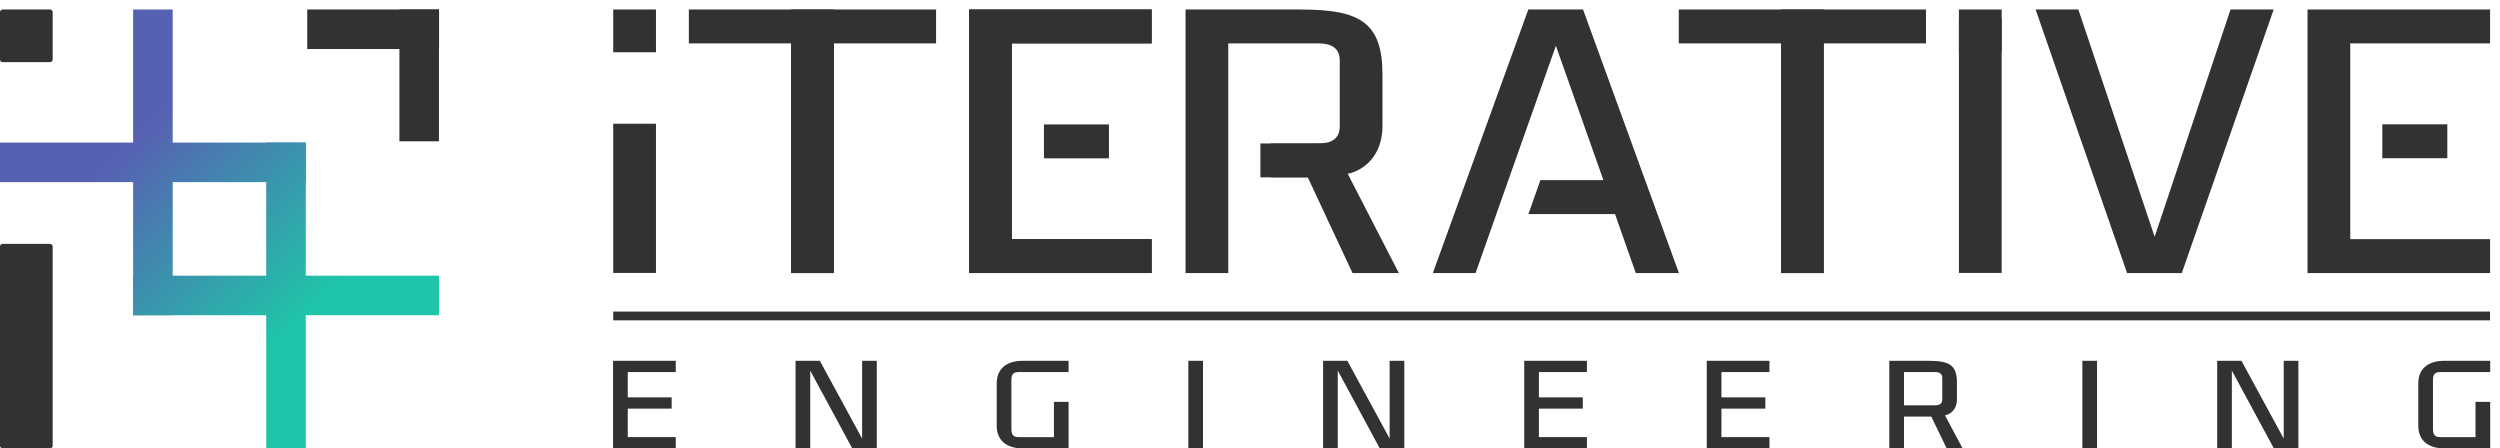 <svg width="184" height="33" viewBox="0 0 184 33" fill="none" xmlns="http://www.w3.org/2000/svg">
<path fill-rule="evenodd" clip-rule="evenodd" d="M0 0.893C0 0.786 0.087 0.699 0.194 0.699H3.682C3.789 0.699 3.876 0.786 3.876 0.893V4.381C3.876 4.488 3.789 4.575 3.682 4.575H0.194C0.087 4.575 0 4.488 0 4.381V0.893Z" fill="#323232"/>
<path fill-rule="evenodd" clip-rule="evenodd" d="M0 18.143C0 18.036 0.087 17.95 0.194 17.95H3.682C3.789 17.95 3.876 18.036 3.876 18.143V32.806C3.876 32.913 3.789 32.999 3.682 32.999H0.194C0.087 32.999 0 32.913 0 32.806V18.143Z" fill="#323232"/>
<path d="M32.316 0.698H22.613V3.609H32.316V0.698Z" fill="#323232"/>
<path d="M32.307 0.698H29.396V10.401H32.307V0.698Z" fill="#323232"/>
<path d="M48.279 9.106H45.133V20.088H48.279V9.106Z" fill="#323232"/>
<path d="M48.279 0.699H45.133V3.845H48.279V0.699Z" fill="#323232"/>
<path d="M45.121 32.999H49.736V32.171H46.202V30.075H49.433V29.246H46.202V27.384H49.736V26.555H45.121V32.999Z" fill="#323232"/>
<path d="M58.553 32.999H59.633V27.277L62.723 32.999H64.531V26.555H63.451V32.278L60.34 26.555H58.553V32.999Z" fill="#323232"/>
<path d="M74.438 31.557V27.998C74.438 27.559 74.569 27.384 74.973 27.384H78.649V26.555H75.266C74.085 26.555 73.357 27.14 73.357 28.213V31.342C73.357 32.414 74.085 32.999 75.266 32.999H78.649V29.578H77.569V32.171H74.973C74.569 32.171 74.438 31.995 74.438 31.557Z" fill="#323232"/>
<path d="M88.541 26.555H87.461V32.999H88.541V26.555Z" fill="#323232"/>
<path d="M97.379 32.999H98.46V27.276L101.55 32.999H103.357V26.555H102.277V32.278L99.166 26.555H97.379V32.999Z" fill="#323232"/>
<path d="M112.182 32.999H116.797V32.171H113.262V30.075H116.494V29.246H113.262V27.384H116.797V26.555H112.182V32.999Z" fill="#323232"/>
<path d="M125.617 32.999H130.232V32.171H126.698V30.075H129.929V29.246H126.698V27.384H130.232V26.555H125.617V32.999Z" fill="#323232"/>
<path d="M143.153 30.572C143.556 30.494 144.031 30.133 144.031 29.402V28.154C144.031 26.857 143.456 26.555 141.941 26.555H139.053V32.999H140.134V30.66H142.143L143.274 32.999H144.446L143.153 30.572ZM140.134 27.384H142.415C142.728 27.384 142.95 27.491 142.95 27.803V29.412C142.95 29.724 142.728 29.831 142.415 29.831H140.134V27.384Z" fill="#323232"/>
<path d="M154.342 26.555H153.262V32.999H154.342V26.555Z" fill="#323232"/>
<path d="M163.184 32.999H164.264V27.276L167.355 32.999H169.162V26.555H168.081V32.278L164.971 26.555H163.184V32.999Z" fill="#323232"/>
<path d="M179.067 31.557V27.998C179.067 27.559 179.198 27.384 179.602 27.384H183.279V26.555H179.895C178.714 26.555 177.986 27.14 177.986 28.213V31.342C177.986 32.414 178.714 32.999 179.895 32.999H183.279V29.578H182.198V32.171H179.602C179.198 32.171 179.067 31.995 179.067 31.557Z" fill="#323232"/>
<path d="M183.267 22.931H45.133V23.577H183.267V22.931Z" fill="#323232"/>
<path d="M71.326 20.096H84.762V17.602H74.472V3.193H84.762V0.699H71.326V20.096Z" fill="#323232"/>
<path d="M112.484 0.699L105.457 20.096H108.603L110.132 15.754L111.015 13.259L114.513 3.369L118.011 13.259H113.372L112.492 15.754H118.865L120.393 20.096H123.569L116.512 0.699H112.484Z" fill="#323232"/>
<path d="M71.326 20.096H84.762V17.602H74.472V3.193H84.762V0.699H71.326V20.096Z" fill="#323232"/>
<path d="M87.256 0.699V20.096H90.402V3.194H97.046C97.958 3.194 98.605 3.516 98.605 4.455V9.297C98.605 10.236 97.958 10.559 97.046 10.559H93.548V13.053H96.252L99.545 20.096H102.956L99.192 12.79C100.369 12.555 101.751 11.469 101.751 9.268V5.511C101.751 1.608 100.075 0.699 95.665 0.699H87.256Z" fill="#323232"/>
<path d="M81.619 9.159H76.834V11.654H81.619V9.159Z" fill="#323232"/>
<path d="M98.378 10.559H92.766V13.053H98.378V10.559Z" fill="#323232"/>
<path d="M58.227 0.699V20.097H61.372V3.194H68.895V0.699H58.227Z" fill="#323232"/>
<path d="M61.368 0.699V20.097H58.222V3.194H50.699V0.699H61.368Z" fill="#323232"/>
<path d="M147.322 1.344H144.176V20.088H147.322V1.344Z" fill="#323232"/>
<path d="M147.322 0.699H144.176V3.845H147.322V0.699Z" fill="#323232"/>
<path d="M156.553 20.096H160.581L167.344 0.699H164.168L158.582 17.426L152.966 0.699H149.82L156.553 20.096Z" fill="#323232"/>
<path d="M169.834 20.096H183.271V17.602H172.98V3.193H183.271V0.699H169.834V20.096Z" fill="#323232"/>
<path d="M180.123 9.15H175.338V11.645H180.123V9.15Z" fill="#323232"/>
<path d="M131.082 0.699V20.097H134.228V3.194H141.751V0.699H131.082Z" fill="#323232"/>
<path d="M134.226 0.699V20.097H131.081V3.194H123.557V0.699H134.226Z" fill="#323232"/>
<path d="M12.71 0.698H9.799V23.201H12.71V0.698Z" fill="url(#paint0_linear_3802_2057)"/>
<path d="M22.51 10.495H0V13.405H22.51V10.495Z" fill="url(#paint1_linear_3802_2057)"/>
<path d="M22.505 10.49H19.594V33H22.505V10.49Z" fill="url(#paint2_linear_3802_2057)"/>
<path d="M32.308 20.29H9.799V23.201H32.308V20.29Z" fill="url(#paint3_linear_3802_2057)"/>
<defs>
<linearGradient id="paint0_linear_3802_2057" x1="9.702" y1="10.494" x2="22.509" y2="23.297" gradientUnits="userSpaceOnUse">
<stop stop-color="#5761B2"/>
<stop offset="1" stop-color="#1FC5A8"/>
</linearGradient>
<linearGradient id="paint1_linear_3802_2057" x1="9.702" y1="10.495" x2="22.509" y2="23.297" gradientUnits="userSpaceOnUse">
<stop stop-color="#5761B2"/>
<stop offset="1" stop-color="#1FC5A8"/>
</linearGradient>
<linearGradient id="paint2_linear_3802_2057" x1="9.697" y1="10.495" x2="22.504" y2="23.297" gradientUnits="userSpaceOnUse">
<stop stop-color="#5761B2"/>
<stop offset="1" stop-color="#1FC5A8"/>
</linearGradient>
<linearGradient id="paint3_linear_3802_2057" x1="9.702" y1="10.495" x2="22.509" y2="23.298" gradientUnits="userSpaceOnUse">
<stop stop-color="#5761B2"/>
<stop offset="1" stop-color="#1FC5A8"/>
</linearGradient>
</defs>
</svg>
